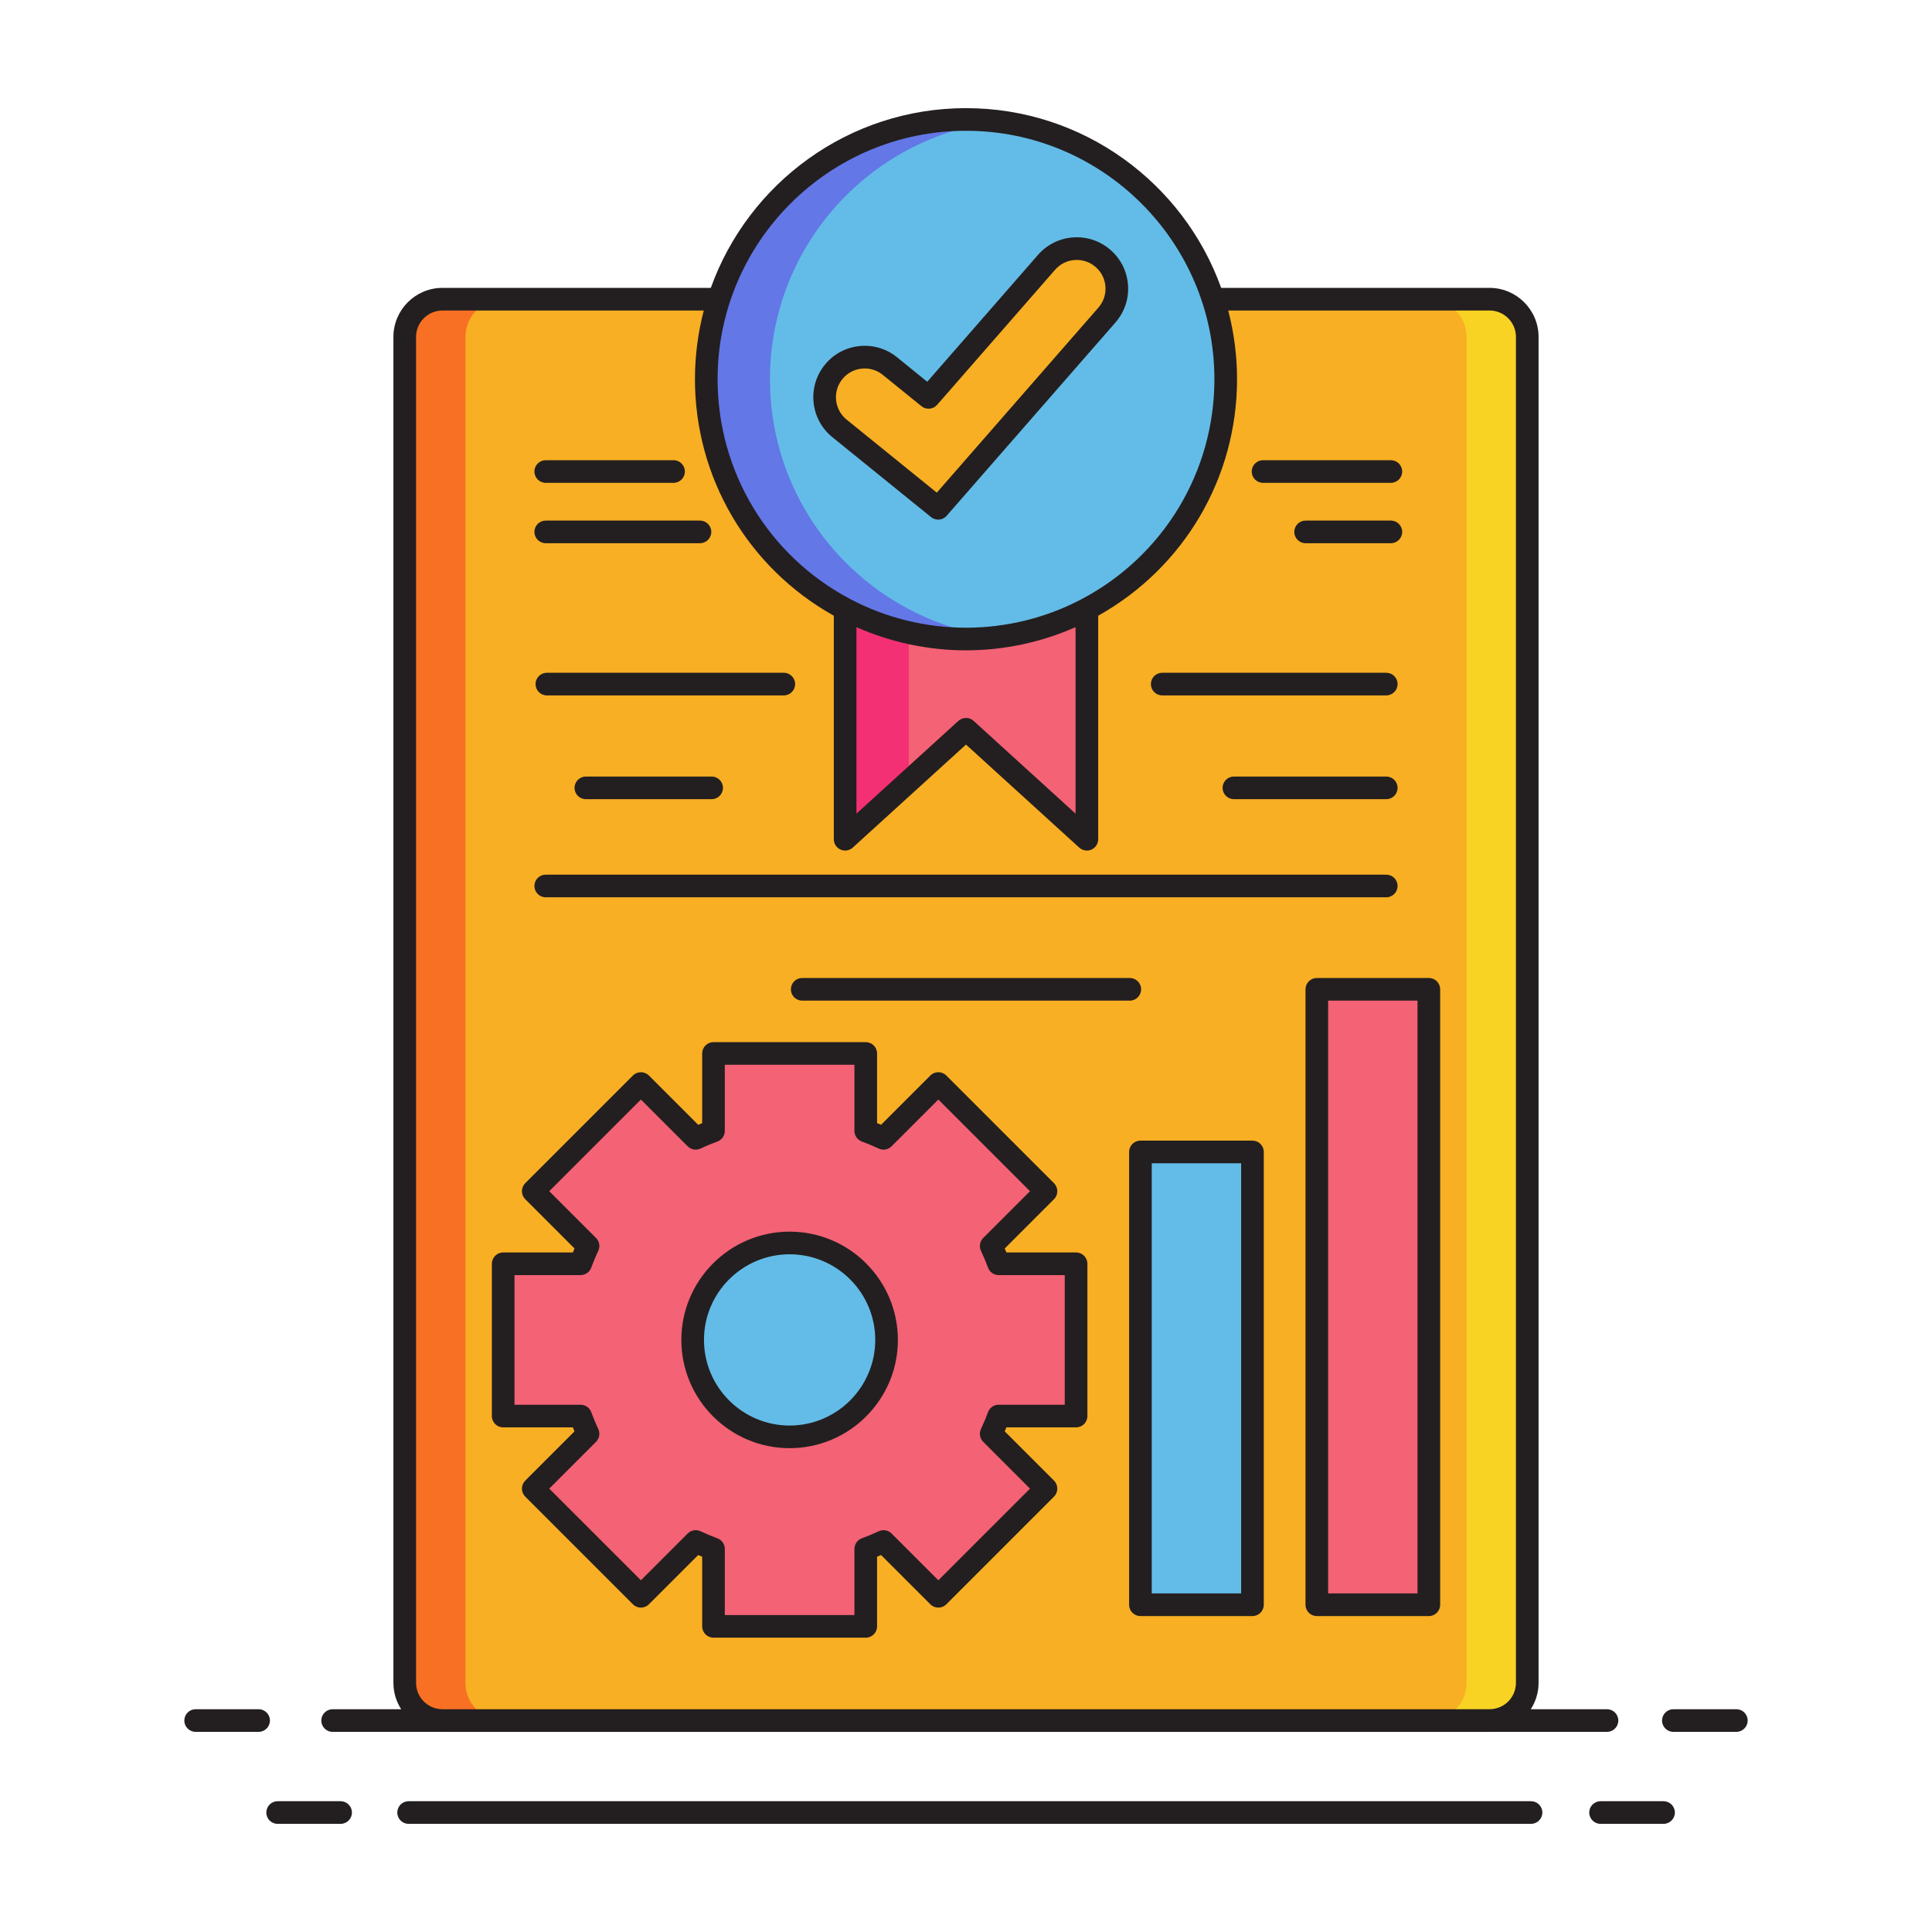 <svg id="Layer_1" enable-background="new 0 0 256 256" height="512" viewBox="0 0 256 256" width="512" xmlns="http://www.w3.org/2000/svg"><g><g><g><path d="m202.37 222.985c0 2.75-2.25 5-5 5h-138.74c-2.75 0-5-2.25-5-5v-178.34c0-2.75 2.25-5 5-5h138.74c2.75 0 5 2.25 5 5z" fill="#f8af23"/></g></g><g><g><path d="m66.67 227.985h-8.04c-2.75 0-5-2.25-5-5v-178.34c0-2.75 2.25-5 5-5h8.04c-2.75 0-5 2.25-5 5v178.34c0 2.75 2.25 5 5 5z" fill="#f87023"/></g></g><g><g><path d="m189.33 227.985h8.04c2.75 0 5-2.25 5-5v-178.34c0-2.75-2.25-5-5-5h-8.04c2.75 0 5 2.25 5 5v178.34c0 2.75-2.25 5-5 5z" fill="#f8d323"/></g></g><g><g><path d="m144.016 80.717v30.487l-16.016-14.572-16.016 14.572v-30.487c4.78 2.527 10.239 3.957 16.016 3.957s11.236-1.43 16.016-3.957z" fill="#f46275"/></g></g><g><g><path d="m128 15.83c-19.005 0-34.415 15.409-34.415 34.415 0 13.229 7.452 24.71 18.399 30.472 4.78 2.527 10.239 3.957 16.016 3.957s11.236-1.43 16.016-3.957c10.947-5.762 18.399-17.244 18.399-30.472 0-19.006-15.41-34.415-34.415-34.415z" fill="#63bce7"/></g></g><g><g><path d="m111.984 80.717v30.487l8.44-7.679v-19.706c-2.977-.671-5.813-1.714-8.44-3.102z" fill="#f43075"/></g></g><g><g><path d="m102.025 50.245c0-17.576 13.182-32.066 30.195-34.148-1.384-.169-2.79-.267-4.22-.267-19.005 0-34.415 15.409-34.415 34.415 0 13.229 7.452 24.71 18.399 30.472 4.78 2.527 10.239 3.957 16.016 3.957 1.428 0 2.836-.089 4.22-.258-4.214-.517-8.198-1.796-11.796-3.699-10.947-5.762-18.399-17.244-18.399-30.472z" fill="#6377e7"/></g></g><g><g><path d="m138.676 34.758-15.634 17.901-5.124-4.152c-2.282-1.847-5.624-1.495-7.468.786-1.846 2.276-1.496 5.62.781 7.468l13.078 10.592 22.365-25.608c1.929-2.209 1.702-5.564-.508-7.493-2.204-1.927-5.563-1.703-7.49.506z" fill="#f8af23"/></g></g><g><g><g><path d="m132.322 187.63c-.29.81-.619 1.589-.978 2.36l7.257 7.257-14.269 14.269-7.257-7.257c-.771.359-1.558.687-2.36.978v10.266h-20.172v-10.266c-.802-.29-1.589-.619-2.36-.978l-7.257 7.257-14.269-14.269 7.257-7.257c-.359-.771-.687-1.551-.978-2.36h-10.266v-20.173h10.266c.29-.802.619-1.589.978-2.36l-7.257-7.257 14.269-14.269 7.257 7.264c.771-.359 1.558-.695 2.36-.985v-10.258h20.173v10.258c.802.29 1.589.626 2.36.985l7.257-7.264 14.269 14.269-7.257 7.257c.359.771.687 1.558.978 2.36h10.258v20.173z" fill="#f46275"/></g></g><g><g><circle cx="104.629" cy="177.545" fill="#63bce7" r="12.846"/></g></g></g><g><g><path d="m151.114 152.638h14.843v60h-14.843z" fill="#63bce7"/></g></g><g><g><path d="m174.487 131.089h14.843v81.549h-14.843z" fill="#f46275"/></g></g><g><g><g><path d="m44.076 229.481h14.477c.026 0 .051.004.077.004h138.74c.026 0 .051-.004.077-.004h15.488c.828 0 1.5-.671 1.5-1.5s-.672-1.5-1.5-1.5h-10.095c.648-1.011 1.029-2.209 1.029-3.496v-178.34c0-3.584-2.916-6.5-6.5-6.5h-35.558c-4.976-13.868-18.252-23.815-33.811-23.815s-28.835 9.948-33.812 23.815h-35.558c-3.584 0-6.5 2.916-6.5 6.5v178.34c0 1.287.381 2.485 1.029 3.496h-9.083c-.829 0-1.5.671-1.5 1.5s.672 1.5 1.5 1.5zm83.924-212.151c18.149 0 32.915 14.766 32.915 32.915 0 12.264-6.743 23.431-17.601 29.146-4.681 2.475-9.977 3.783-15.314 3.783s-10.634-1.308-15.317-3.784c-10.854-5.714-17.598-16.881-17.598-29.145 0-18.15 14.766-32.915 32.915-32.915zm-14.516 65.772c4.543 2.011 9.512 3.072 14.516 3.072s9.974-1.061 14.516-3.072v24.709l-13.506-12.289c-.573-.521-1.447-.521-2.019 0l-13.507 12.289zm-58.354 139.883v-178.34c0-1.93 1.57-3.5 3.5-3.5h34.626c-.762 2.907-1.171 5.957-1.171 9.1 0 13.072 7.034 24.987 18.399 31.342v29.617c0 .594.35 1.132.894 1.372s1.178.137 1.616-.263l15.006-13.653 15.006 13.653c.282.256.644.391 1.01.391.205 0 .412-.042.606-.128.543-.24.894-.778.894-1.372v-29.618c11.366-6.356 18.399-18.27 18.399-31.342 0-3.143-.409-6.192-1.171-9.1h34.626c1.93 0 3.5 1.57 3.5 3.5v178.34c0 1.917-1.55 3.475-3.461 3.496h-138.818c-1.911-.021-3.461-1.579-3.461-3.495z" fill="#231f20"/></g></g><g><g><path d="m35.768 227.981c0-.829-.671-1.5-1.5-1.5h-8.344c-.829 0-1.5.671-1.5 1.5s.671 1.5 1.5 1.5h8.344c.828 0 1.5-.671 1.5-1.5z" fill="#231f20"/></g></g><g><g><path d="m230.076 226.481h-8.346c-.828 0-1.5.671-1.5 1.5s.672 1.5 1.5 1.5h8.346c.828 0 1.5-.671 1.5-1.5s-.672-1.5-1.5-1.5z" fill="#231f20"/></g></g><g><g><path d="m202.869 238.67h-148.726c-.829 0-1.5.671-1.5 1.5s.671 1.5 1.5 1.5h148.727c.828 0 1.5-.671 1.5-1.5s-.673-1.5-1.501-1.5z" fill="#231f20"/></g></g><g><g><path d="m45.133 238.67h-8.344c-.829 0-1.5.671-1.5 1.5s.671 1.5 1.5 1.5h8.344c.829 0 1.5-.671 1.5-1.5s-.672-1.5-1.5-1.5z" fill="#231f20"/></g></g><g><g><path d="m220.428 238.67h-8.346c-.828 0-1.5.671-1.5 1.5s.672 1.5 1.5 1.5h8.346c.828 0 1.5-.671 1.5-1.5s-.672-1.5-1.5-1.5z" fill="#231f20"/></g></g><g><g><path d="m70.963 90.645c0 .829.671 1.5 1.5 1.5h31.395c.829 0 1.5-.671 1.5-1.5s-.671-1.5-1.5-1.5h-31.395c-.828 0-1.5.671-1.5 1.5z" fill="#231f20"/></g></g><g><g><path d="m154 92.145h29.687c.828 0 1.5-.671 1.5-1.5s-.672-1.5-1.5-1.5h-29.687c-.828 0-1.5.671-1.5 1.5s.672 1.5 1.5 1.5z" fill="#231f20"/></g></g><g><g><path d="m106.296 129.589c-.829 0-1.5.671-1.5 1.5s.671 1.5 1.5 1.5h43.407c.828 0 1.5-.671 1.5-1.5s-.672-1.5-1.5-1.5z" fill="#231f20"/></g></g><g><g><path d="m72.313 63.979h16.937c.829 0 1.5-.671 1.5-1.5s-.671-1.5-1.5-1.5h-16.937c-.829 0-1.5.671-1.5 1.5s.672 1.5 1.5 1.5z" fill="#231f20"/></g></g><g><g><path d="m72.313 71.979h20.437c.829 0 1.5-.671 1.5-1.5s-.671-1.5-1.5-1.5h-20.437c-.829 0-1.5.671-1.5 1.5s.672 1.5 1.5 1.5z" fill="#231f20"/></g></g><g><g><path d="m167.36 63.979h16.937c.828 0 1.5-.671 1.5-1.5s-.672-1.5-1.5-1.5h-16.937c-.828 0-1.5.671-1.5 1.5s.672 1.5 1.5 1.5z" fill="#231f20"/></g></g><g><g><path d="m184.297 68.979h-11.297c-.828 0-1.5.671-1.5 1.5s.672 1.5 1.5 1.5h11.297c.828 0 1.5-.671 1.5-1.5s-.672-1.5-1.5-1.5z" fill="#231f20"/></g></g><g><g><path d="m77.63 102.895c-.829 0-1.5.671-1.5 1.5s.671 1.5 1.5 1.5h16.667c.829 0 1.5-.671 1.5-1.5s-.671-1.5-1.5-1.5z" fill="#231f20"/></g></g><g><g><path d="m183.687 102.895h-20.187c-.828 0-1.5.671-1.5 1.5s.672 1.5 1.5 1.5h20.187c.828 0 1.5-.671 1.5-1.5s-.672-1.5-1.5-1.5z" fill="#231f20"/></g></g><g><g><path d="m72.313 118.895h111.373c.828 0 1.5-.671 1.5-1.5s-.672-1.5-1.5-1.5h-111.373c-.829 0-1.5.671-1.5 1.5s.672 1.5 1.5 1.5z" fill="#231f20"/></g></g><g><g><path d="m110.289 57.926 13.078 10.592c.277.225.611.334.943.334.418 0 .834-.174 1.13-.513l22.365-25.608c1.196-1.37 1.788-3.124 1.665-4.939s-.945-3.474-2.316-4.67c-1.369-1.195-3.125-1.787-4.938-1.665-1.817.122-3.476.944-4.671 2.313l-14.682 16.813-4.001-3.243c-1.416-1.146-3.194-1.674-5-1.48-1.809.19-3.435 1.074-4.577 2.487-2.363 2.917-1.914 7.213 1.004 9.579zm1.329-7.69c.64-.791 1.548-1.285 2.56-1.392.135-.015.271-.021.405-.021.869 0 1.706.295 2.392.85l5.124 4.152c.625.506 1.543.429 2.074-.179l15.633-17.902c.668-.766 1.596-1.225 2.612-1.293 1.024-.068 1.998.263 2.764.931.767.669 1.227 1.598 1.296 2.613.068 1.016-.263 1.997-.932 2.763l-21.415 24.52-11.954-9.682c-1.632-1.324-1.884-3.727-.559-5.36z" fill="#231f20"/></g></g><g><g><path d="m142.585 165.957h-9.231c-.071-.175-.145-.351-.221-.528l6.528-6.529c.586-.585.586-1.536 0-2.121l-14.266-14.266c-.586-.586-1.535-.586-2.121 0l-6.529 6.529c-.177-.076-.353-.15-.528-.221v-9.231c0-.829-.671-1.5-1.5-1.5h-20.175c-.829 0-1.5.671-1.5 1.5v9.231c-.175.071-.351.145-.528.221l-6.529-6.529c-.586-.586-1.535-.586-2.121 0l-14.267 14.266c-.281.281-.439.663-.439 1.061s.158.779.439 1.061l6.529 6.529c-.076.177-.149.353-.221.528h-9.231c-.829 0-1.5.671-1.5 1.5v20.176c0 .829.671 1.5 1.5 1.5h9.231c.071.175.145.351.221.528l-6.529 6.529c-.281.281-.439.663-.439 1.061s.158.779.439 1.061l14.267 14.266c.586.586 1.535.586 2.121 0l6.529-6.528c.177.076.353.149.528.221v9.231c0 .829.671 1.5 1.5 1.5h20.175c.829 0 1.5-.671 1.5-1.5v-9.231c.175-.071.351-.145.528-.221l6.529 6.528c.586.586 1.535.586 2.121 0l14.266-14.266c.586-.585.586-1.536 0-2.121l-6.528-6.529c.076-.177.149-.354.221-.528h9.231c.828 0 1.5-.671 1.5-1.5v-20.176c0-.831-.672-1.502-1.5-1.502zm-1.5 20.176h-8.76c-.63 0-1.193.394-1.409.986-.265.725-.57 1.457-.935 2.237-.267.572-.147 1.25.299 1.695l6.199 6.199-12.145 12.145-6.199-6.199c-.446-.446-1.123-.565-1.695-.299-.778.363-1.51.668-2.237.934-.592.216-.986.779-.986 1.409v8.76h-17.175v-8.76c0-.63-.394-1.193-.986-1.409-.727-.265-1.459-.57-2.238-.934-.57-.266-1.248-.147-1.694.299l-6.199 6.199-12.146-12.145 6.199-6.199c.446-.446.565-1.123.299-1.694-.363-.779-.668-1.511-.934-2.238-.216-.592-.779-.986-1.409-.986h-8.76v-17.176h8.76c.63 0 1.193-.394 1.409-.986.265-.727.57-1.459.934-2.238.267-.571.147-1.249-.299-1.694l-6.199-6.199 12.145-12.145 6.199 6.199c.446.446 1.123.566 1.695.298.778-.363 1.509-.668 2.236-.933.592-.216.987-.779.987-1.41v-8.76h17.175v8.76c0 .631.395 1.194.987 1.41.728.265 1.458.57 2.235.933.572.269 1.25.147 1.696-.298l6.199-6.199 12.145 12.145-6.199 6.199c-.446.446-.565 1.124-.299 1.695.364.78.67 1.512.935 2.237.216.592.779.986 1.409.986h8.76v17.176z" fill="#231f20"/></g></g><g><g><path d="m104.629 163.199c-7.911 0-14.347 6.436-14.347 14.346s6.436 14.346 14.347 14.346 14.346-6.436 14.346-14.346-6.435-14.346-14.346-14.346zm0 25.692c-6.256 0-11.347-5.09-11.347-11.346s5.09-11.346 11.347-11.346 11.346 5.09 11.346 11.346-5.089 11.346-11.346 11.346z" fill="#231f20"/></g></g><g><g><path d="m165.957 151.138h-14.843c-.828 0-1.5.671-1.5 1.5v60c0 .829.672 1.5 1.5 1.5h14.843c.828 0 1.5-.671 1.5-1.5v-60c0-.828-.672-1.5-1.5-1.5zm-1.5 60h-11.843v-57h11.843z" fill="#231f20"/></g></g><g><g><path d="m189.33 129.589h-14.844c-.828 0-1.5.671-1.5 1.5v81.549c0 .829.672 1.5 1.5 1.5h14.844c.828 0 1.5-.671 1.5-1.5v-81.549c0-.828-.672-1.5-1.5-1.5zm-1.5 81.549h-11.844v-78.549h11.844z" fill="#231f20"/></g></g></g></g></svg>